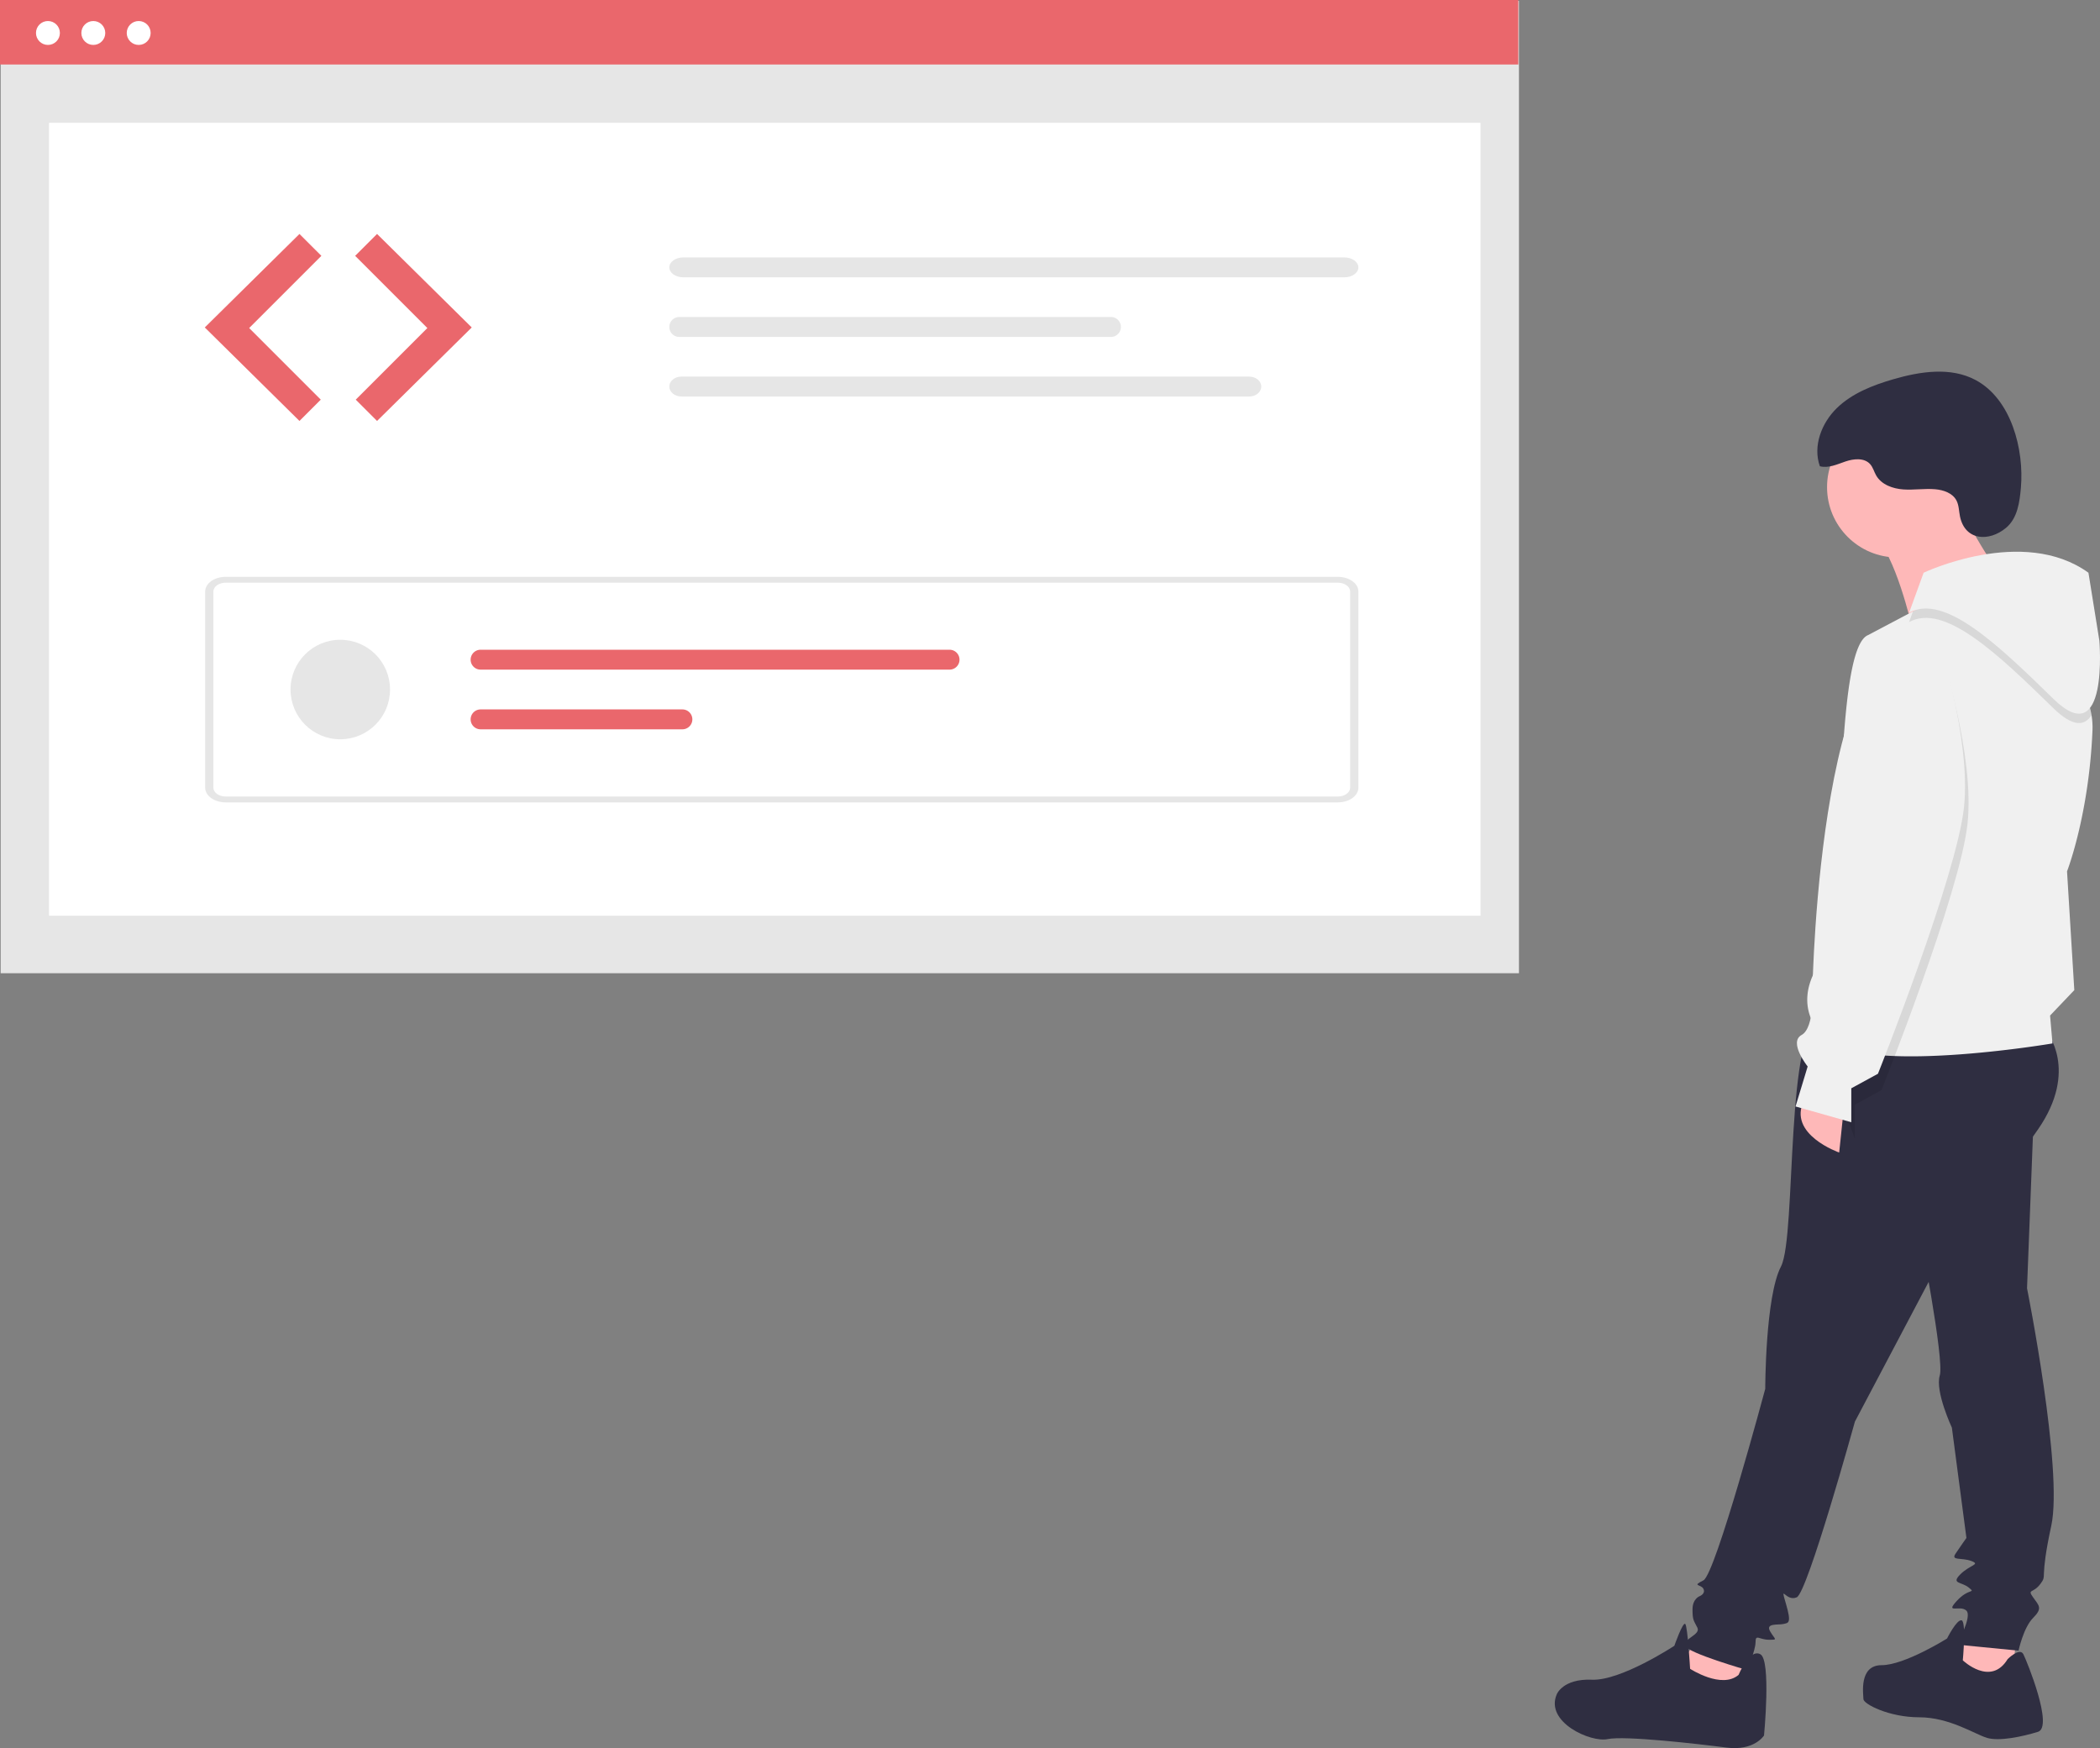 <svg xmlns="http://www.w3.org/2000/svg" aria-labelledby="standingTitle standingDesc" role="img" width="845.724" height="704.031" viewBox="0 0 845.724 704.031" class="injected-svg DownloadModal__ImageFile-sc-p17csy-5 iIfSkb grid_media" xmlns:xlink="http://www.w3.org/1999/xlink">
  <rect x="0" y="0" width="845.724" height="704.031" fill="#808080" stroke="none"/>
  <title id="standingTitle">Standing At Whiteboard</title>
  <desc id="standingDesc">An illustration of a programmer standing in front of a giant whiteboard reviewing code.</desc>
  <g id="f1503154-f50a-4680-8aa4-587be41cac87">
    <path id="a9e5a31c-10e6-4175-9779-4994367672f7-552" d="M880.724,762.754l-1.464,19.525-29.773-9.762,12.2-14.643Z" transform="translate(-177.138 -97.984)" fill="#feb8b8" />
    <path id="f499a4aa-6a35-40fc-8432-e4c7ab26d048-553" d="M989.083,756.409l-1.467,19.035-16.595,2.441-9.762-9.274,11.226-18.06Z" transform="translate(-177.138 -97.984)" fill="#feb8b8" />
    <path id="fb70bf31-eafd-4d8a-8310-5130d8d104e1-554" d="M1001.285,513.336s13.179,15.619-3.417,39.536-36.607,47.346-36.607,47.346l-37.1,70.286s-19.036,68.822-23.429,70.774-6.833-5.857-4.393,2.44.976,7.81-.976,8.3-7.321-.488-5.369,2.929,3.417,3.417-.488,3.417-5.369-2.44-5.369.976-3.417,11.226-3.417,11.226-23.917-6.833-24.893-9.762,6.345-4.393,4.881-7.321-1.952-2.929-1.952-7.321,2.929-5.369,2.929-5.369,2.44-.976,1.464-2.929-4.881-.976,0-3.417,24.895-77.121,24.895-77.121,0-37.1,6.345-49.3,1.464-99.084,16.6-100.06S1001.285,513.336,1001.285,513.336Z" transform="translate(-177.138 -97.984)" fill="#2f2e41" />
    <path id="a89455c2-275d-4b70-b13c-192fbe474176-555" d="M996.404,541.157l-2.929,75.655s14.643,73.215,9.762,95.667-1.464,19.524-4.393,23.429-5.369,1.952-2.929,5.369,3.9,4.393,0,8.3-5.857,13.179-5.857,13.179l-24.893-2.44s6.345-11.226,3.9-13.667-8.786,1.464-3.9-3.9,7.81-2.929,4.881-5.369-7.321-1.464-3.417-5.369,8.3-3.9,4.393-5.369-8.3,0-6.345-2.929,4.393-6.345,4.393-6.345l-5.857-44.417s-6.833-14.643-4.881-20.988-8.3-58.572-8.3-58.572Z" transform="translate(-177.138 -97.984)" fill="#2f2e41" />
    <path id="a3024be5-ad86-493a-9bfb-258ab58160a1-556" d="M985.668,766.17s4.881-4.881,6.345-1.952,12.2,29.286,5.857,31.238-15.619,3.9-20.5,2.44-15.131-8.3-27.333-8.3-22.452-5.369-22.452-7.321-1.952-13.667,7.321-13.667,26.357-10.738,26.357-10.738,3.9-7.81,5.857-7.321.488,16.107.488,16.107S978.832,777.396,985.668,766.17Z" transform="translate(-177.138 -97.984)" fill="#2f2e41" />
    <path id="a57c92ce-496a-44de-934b-3ddd78679762-557" d="M877.308,772.515s4.393-10.738,8.786-8.3,1.464,32.7,1.464,32.7-3.9,6.345-15.131,4.881-41-4.881-47.834-3.417-25.381-6.833-20.5-18.06c0,0,2.44-6.345,14.155-5.857s33.191-13.667,33.191-13.667,3.417-9.762,4.393-8.786,1.952,18.06,1.952,18.06S870.475,778.372,877.308,772.515Z" transform="translate(-177.138 -97.984)" fill="#2f2e41" />
    <circle id="fa315d33-3eeb-4d45-ab88-aeb0e9694c5a" cx="764.111" cy="196.196" r="28.31" fill="#feb8b8" />
    <path id="fbae87ba-2986-46ef-9932-134b7e0cae24-558" d="M963.213,296.132s15.131,30.262,20.5,33.191-36.607,20.989-36.607,20.989-6.833-29.774-15.131-36.119S963.213,296.132,963.213,296.132Z" transform="translate(-177.138 -97.984)" fill="#feb8b8" />
    <path id="fc15680c-e415-4000-ac02-b1f296562473-559" d="M919.773,543.597l-1.952,18.548s-20.988-7.321-14.155-20.988Z" transform="translate(-177.138 -97.984)" fill="#feb8b8" />
    <path id="ae3770ab-4aa4-41b9-9f4d-4c69df699916-560" d="M911.478,515.776c14.643,15.615,92.247,2.436,92.247,2.436l-.972-11.225,9.762-10.243-2.927-47.837s8.78-22.45,10.243-56.617a30.78,30.78,0,0,0-.378-6.278c-5.032-30.607-54.87-50.32-56.239-49.857-.689.227-8.025,4.05-15.681,8.072-8.789,4.617-17.994,9.5-17.994,9.5-11.716,4.4-9.762,74.687-13.67,81.031s0,28.3,0,28.3l-4.39,20.987S896.831,500.161,911.478,515.776Z" transform="translate(-177.138 -97.984)" fill="#f0f0f0" />
    <path id="b41fb511-fd5e-48e5-b733-0d9230f6b6d5-561" d="M958.783,360.824s13.667,41,10.738,68.822-34.655,107.382-34.655,107.382l-10.733,5.857v13.666l-7.553-20.458,20.77-43.428S911.433,342.765,958.783,360.824Z" transform="translate(-177.138 -97.984)" opacity="0.1" style="isolation:isolate" />
    <path id="efbdbf49-3b58-4bc5-8391-5fbab31acdf7-562" d="M945.965,348.522c14.161-7.808,35.639,12.7,58.09,34.657,8.063,7.883,12.726,7.09,15.4,2.832-5.032-30.607-54.87-50.32-56.239-49.857-.689.227-8.025,4.05-15.681,8.072Z" transform="translate(-177.138 -97.984)" opacity="0.1" style="isolation:isolate" />
    <path id="a2828270-d54b-4ede-bb2b-8639f55947f0-563" d="M945.972,344.749l5.857-16.107s40.024-19.036,66.381,0l4.393,27.333s3.9,45.393-18.548,23.429S960.125,336.939,945.972,344.749Z" transform="translate(-177.138 -97.984)" fill="#f0f0f0" />
    <path id="f68da632-d878-40c3-a103-67cfc5c970db-564" d="M957.357,354.216s13.667,41,10.738,68.822-34.655,107.382-34.655,107.382l-10.738,5.861v13.667l-22.452-6.345,4.881-16.107s-7.81-9.762-2.44-12.691,4.393-19.036,4.393-19.036S910.011,336.156,957.357,354.216Z" transform="translate(-177.138 -97.984)" fill="#f0f0f0" />
    <path id="f57115f6-7f5b-4177-880b-f5eff1305e5b-565" d="M966.487,306.031c-.462-2.188-.4-4.542-1.448-6.517-1.573-2.961-5.188-4.2-8.529-4.492-4.265-.371-8.562.367-12.833.075s-8.833-1.92-10.959-5.635c-.848-1.482-1.266-3.227-2.391-4.512-2.341-2.674-6.608-2.26-9.972-1.114s-6.873,2.82-10.312,1.924c-2.892-8.091.669-17.424,6.828-23.415s14.465-9.215,22.715-11.618c10.881-3.17,23.126-5.043,33.13.282,14.507,7.721,19.626,28.158,18.288,43.39-.506,5.758-1.333,12.278-5.988,16.165C978.194,316.262,968.547,315.773,966.487,306.031Z" transform="translate(-177.138 -97.984)" fill="#2f2e41" />
    <rect id="e1abf0e4-070b-4c82-8a12-ebedd4e3db02" x="0.262" y="0.347" width="611.461" height="391.607" fill="#e6e6e6" />
    <rect id="ace8bea0-82e8-49b8-a50c-1e1cb532084f" x="19.746" y="49.464" width="576.492" height="319.322" fill="#fff" />
    <rect id="b540f353-e277-4512-bc56-a133cea2858b" width="611.461" height="25.977" fill="#ea676c" />
    <circle id="b2b285b5-c1c3-4b12-9710-2898c7239781" cx="19.305" cy="13.281" r="4.815" fill="#fff" />
    <circle id="a5a428bb-42a2-4f57-9e6c-9979c01a2490" cx="37.58" cy="13.281" r="4.815" fill="#fff" />
    <circle id="a9929a25-14ce-4464-bac9-4165f1e3fae6" cx="55.855" cy="13.281" r="4.815" fill="#fff" />
    <path id="b4a2d72b-abc3-4d2f-a2b8-a2aff6897b26-566" d="M297.743,192.205l-38.133,37.657,38.133,37.656,8.58-8.58-28.835-28.839,29.076-29.076Z" transform="translate(-177.138 -97.984)" fill="#ea676c" />
    <path id="b5120d89-6cbe-4bfa-9a1b-cf9b07deff91-567" d="M328.988,192.205l38.132,37.657-38.132,37.656-8.58-8.58,28.837-28.838-29.078-29.077Z" transform="translate(-177.138 -97.984)" fill="#ea676c" />
    <path id="a31271bd-8e2f-469b-8cee-8b6db3f92f99-568" d="M452.332,201.655c-3.119,0-5.647,1.794-5.647,4.006s2.528,4.006,5.647,4.006h266.214c3.119,0,5.647-1.794,5.647-4.006s-2.528-4.006-5.647-4.006Z" transform="translate(-177.138 -97.984)" fill="#e6e6e6" />
    <path id="bf577952-0fd5-43e0-be6b-ea1966b51a93-569" d="M715.899,421.134h-447.838c-4.578,0-8.288-2.643-8.293-5.9v-79.042c.005-3.257,3.715-5.9,8.293-5.9h447.838c4.578,0,8.288,2.643,8.293,5.9v79.041C724.188,418.49,720.477,421.13,715.899,421.134Zm-447.838-88.484c-2.747,0-4.973,1.586-4.976,3.54v79.041c0,1.954,2.229,3.538,4.976,3.54h447.838c2.747,0,4.973-1.586,4.976-3.54v-79.039c0-1.954-2.229-3.538-4.976-3.54Z" transform="translate(-177.138 -97.984)" fill="#e6e6e6" />
    <circle id="f7f4957b-eaa8-456b-bf02-bacf7de3ef80" cx="137.04" cy="277.695" r="20.036" fill="#e6e6e6" />
    <path id="fb0f055d-da6e-47f2-bb6d-7ff26d7b746a-570" d="M370.688,359.655a4.006,4.006,0,0,0-.01,8.012H559.549a4.006,4.006,0,0,0,0-8.012Z" transform="translate(-177.138 -97.984)" fill="#ea676c" />
    <path id="bfcde504-8c45-4d21-843b-87b1f7e22ce0-571" d="M370.688,383.692a4.006,4.006,0,0,0-.01,8.012h81.276a4.006,4.006,0,0,0,.01-8.012H370.688Z" transform="translate(-177.138 -97.984)" fill="#ea676c" />
    <path id="a66699ea-75f1-4575-b6d5-52b0b1f8e30c-572" d="M450.388,225.655a4.019,4.019,0,0,0,0,8.012h174.47a4.019,4.019,0,0,0,0-8.012Z" transform="translate(-177.138 -97.984)" fill="#e6e6e6" />
    <path id="bbc4ca7b-25d4-4c7e-b3d4-0411f69bd48f-573" d="M451.536,249.655c-2.679,0-4.851,1.794-4.851,4.006s2.172,4.006,4.851,4.006h228.7c2.679,0,4.851-1.794,4.851-4.006s-2.172-4.006-4.851-4.006Z" transform="translate(-177.138 -97.984)" fill="#e6e6e6" />
  </g>
</svg>